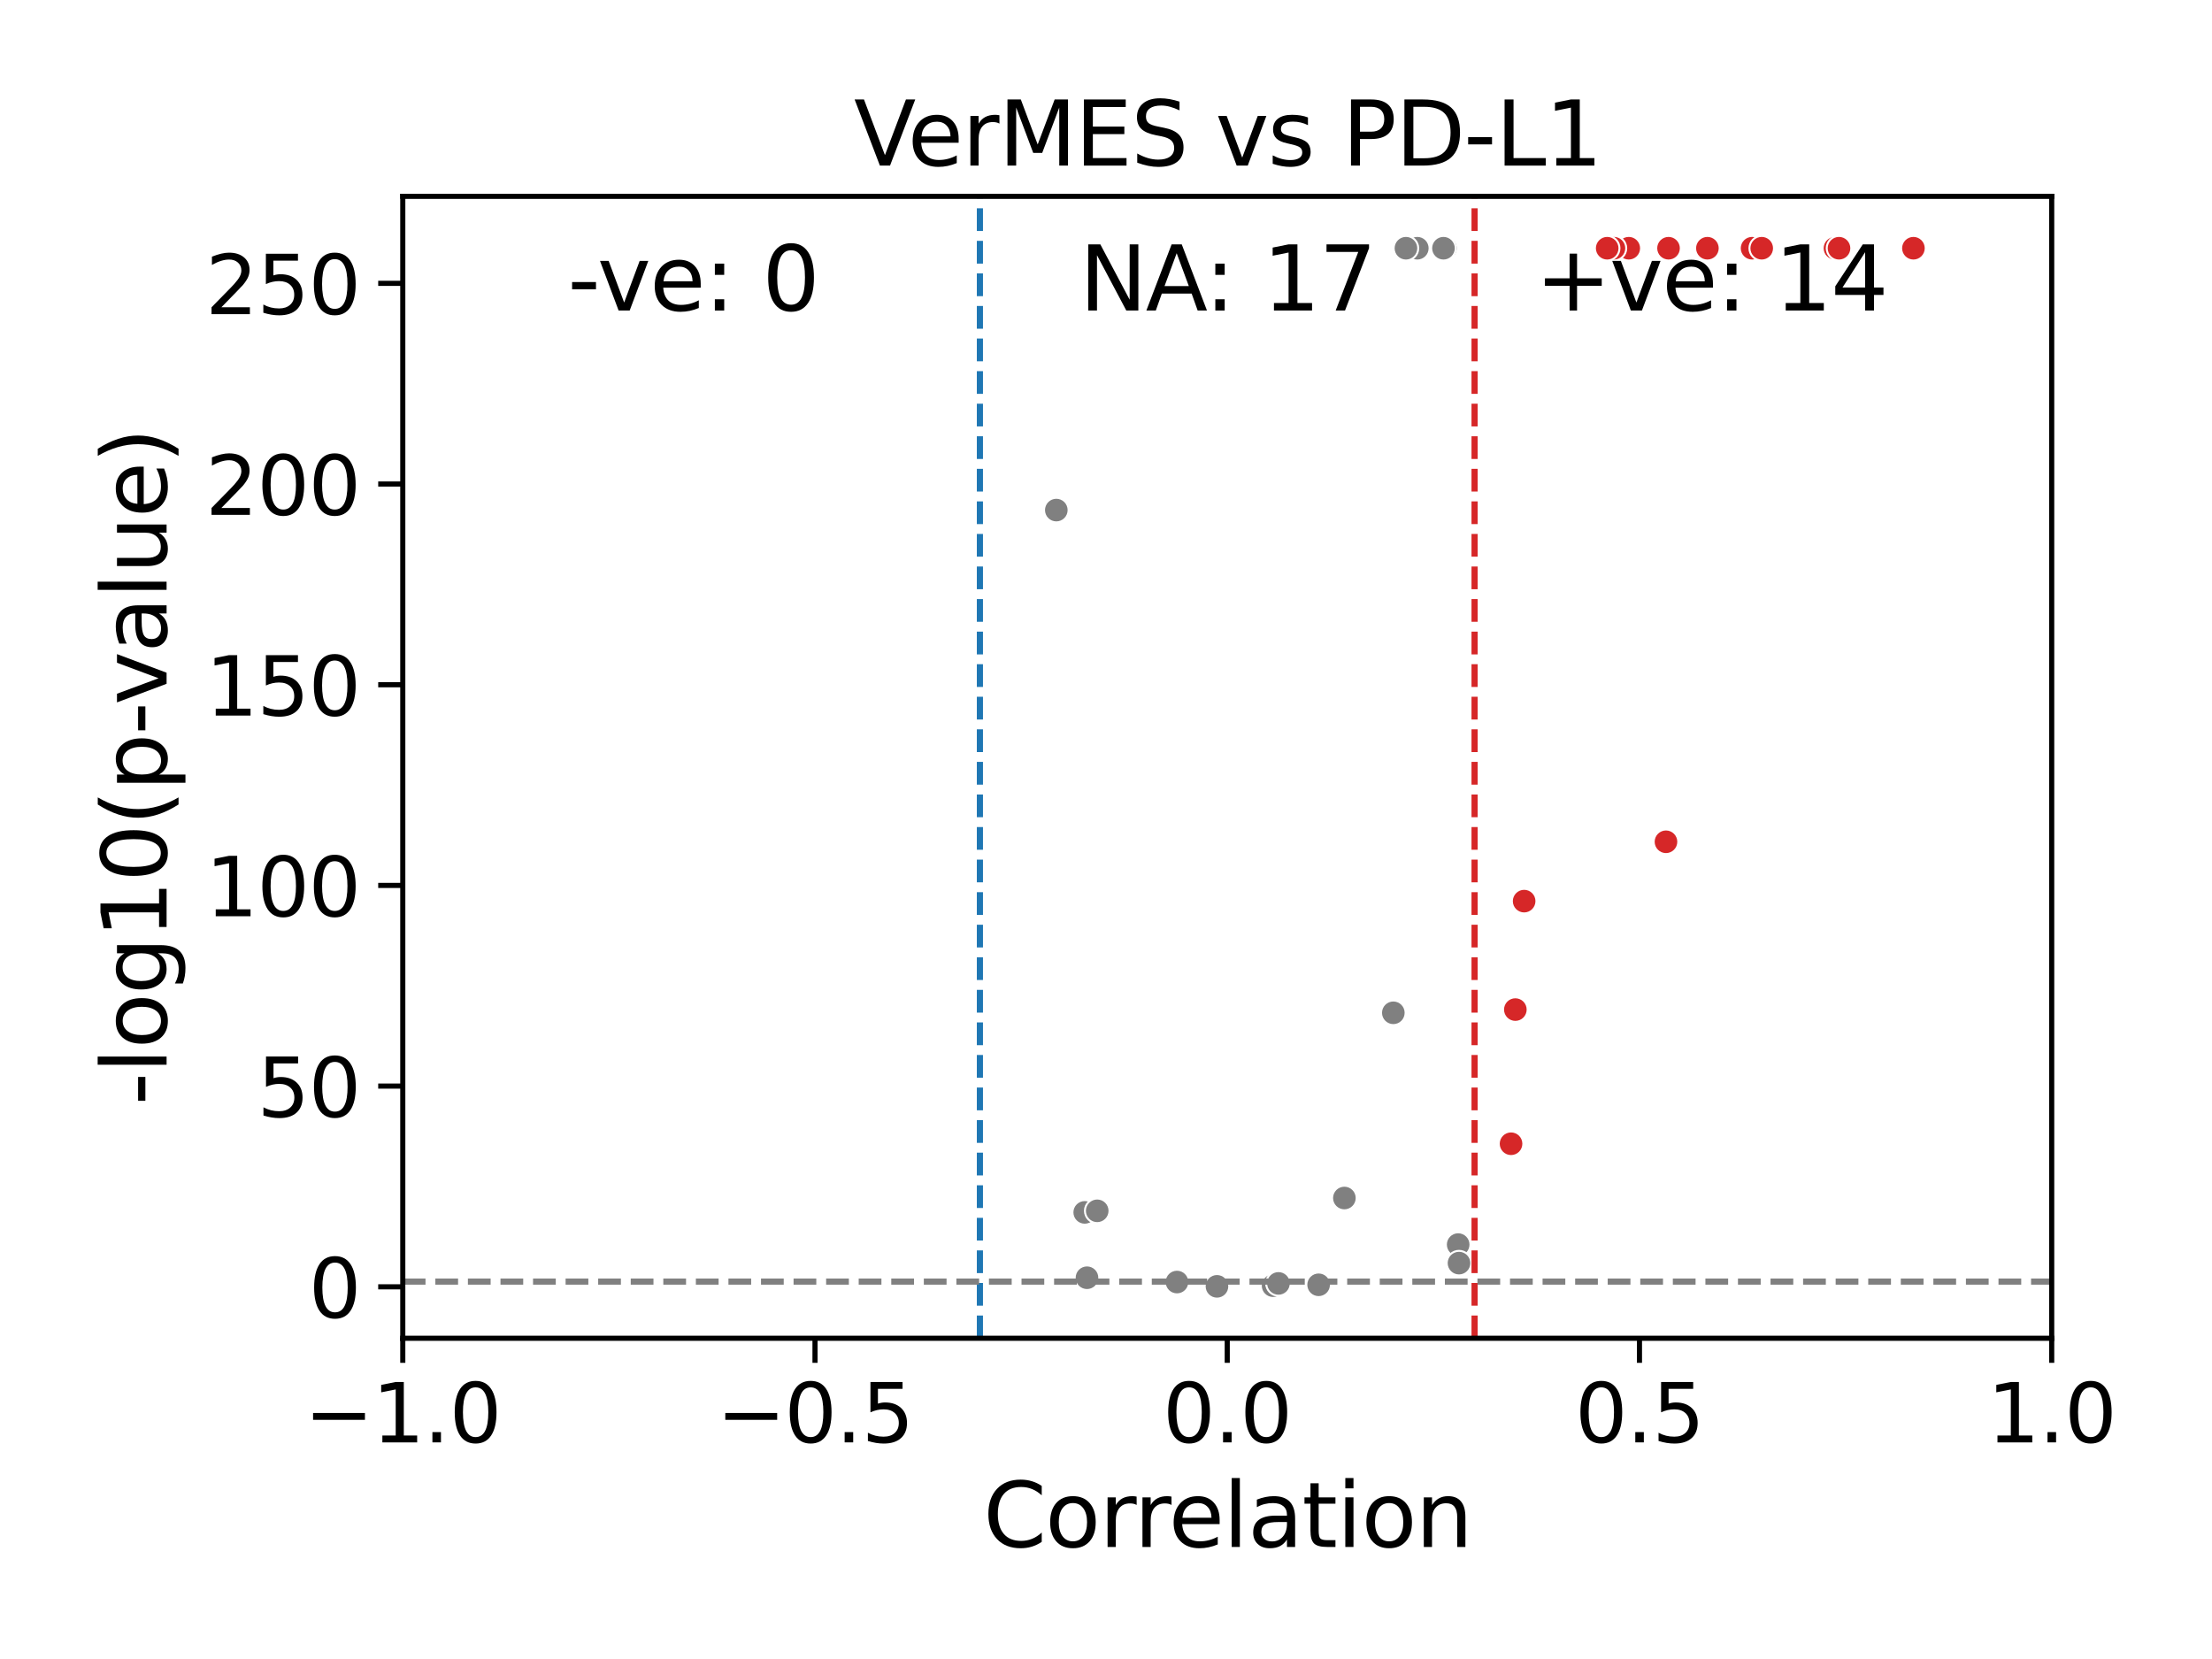 <?xml version="1.0" encoding="utf-8" standalone="no"?>
<!DOCTYPE svg PUBLIC "-//W3C//DTD SVG 1.1//EN"
  "http://www.w3.org/Graphics/SVG/1.1/DTD/svg11.dtd">
<svg xmlns:xlink="http://www.w3.org/1999/xlink" width="432pt" height="324pt" viewBox="0 0 432 324" xmlns="http://www.w3.org/2000/svg" version="1.1">
 <defs>
  <style type="text/css">*{stroke-linejoin: round; stroke-linecap: butt}</style>
 </defs>
 <g id="figure_1">
  <g id="patch_1">
   <path d="M 0 324 
L 432 324 
L 432 0 
L 0 0 
z
" style="fill: #ffffff"/>
  </g>
  <g id="axes_1">
   <g id="patch_2">
    <path d="M 78.662 261.358 
L 400.693 261.358 
L 400.693 38.342 
L 78.662 38.342 
z
" style="fill: #ffffff"/>
   </g>
   <g id="PathCollection_1">
    <defs>
     <path id="C0_0_8c5c5b6c0b" d="M 0 2.4 
C 0.636 2.4 1.247 2.147 1.697 1.697 
C 2.147 1.247 2.4 0.636 2.4 -0 
C 2.4 -0.636 2.147 -1.247 1.697 -1.697 
C 1.247 -2.147 0.636 -2.4 0 -2.4 
C -0.636 -2.4 -1.247 -2.147 -1.697 -1.697 
C -2.147 -1.247 -2.4 -0.636 -2.4 0 
C -2.4 0.636 -2.147 1.247 -1.697 1.697 
C -1.247 2.147 -0.636 2.4 0 2.4 
z
"/>
    </defs>
    <g clip-path="url(#p365badd732)">
     <use xlink:href="#C0_0_8c5c5b6c0b" x="318.095" y="48.479" style="fill: #d62728; stroke: #ffffff; stroke-width: 0.384"/>
    </g>
    <g clip-path="url(#p365badd732)">
     <use xlink:href="#C0_0_8c5c5b6c0b" x="358.365" y="48.479" style="fill: #d62728; stroke: #ffffff; stroke-width: 0.384"/>
    </g>
    <g clip-path="url(#p365badd732)">
     <use xlink:href="#C0_0_8c5c5b6c0b" x="211.846" y="236.777" style="fill: #808080; stroke: #ffffff; stroke-width: 0.384"/>
    </g>
    <g clip-path="url(#p365badd732)">
     <use xlink:href="#C0_0_8c5c5b6c0b" x="237.672" y="251.221" style="fill: #808080; stroke: #ffffff; stroke-width: 0.384"/>
    </g>
    <g clip-path="url(#p365badd732)">
     <use xlink:href="#C0_0_8c5c5b6c0b" x="214.284" y="236.471" style="fill: #808080; stroke: #ffffff; stroke-width: 0.384"/>
    </g>
    <g clip-path="url(#p365badd732)">
     <use xlink:href="#C0_0_8c5c5b6c0b" x="229.86" y="250.381" style="fill: #808080; stroke: #ffffff; stroke-width: 0.384"/>
    </g>
    <g clip-path="url(#p365badd732)">
     <use xlink:href="#C0_0_8c5c5b6c0b" x="276.799" y="48.479" style="fill: #808080; stroke: #ffffff; stroke-width: 0.384"/>
    </g>
    <g clip-path="url(#p365badd732)">
     <use xlink:href="#C0_0_8c5c5b6c0b" x="272.115" y="197.799" style="fill: #808080; stroke: #ffffff; stroke-width: 0.384"/>
    </g>
    <g clip-path="url(#p365badd732)">
     <use xlink:href="#C0_0_8c5c5b6c0b" x="284.778" y="243.065" style="fill: #808080; stroke: #ffffff; stroke-width: 0.384"/>
    </g>
    <g clip-path="url(#p365badd732)">
     <use xlink:href="#C0_0_8c5c5b6c0b" x="295.945" y="197.169" style="fill: #d62728; stroke: #ffffff; stroke-width: 0.384"/>
    </g>
    <g clip-path="url(#p365badd732)">
     <use xlink:href="#C0_0_8c5c5b6c0b" x="297.663" y="175.989" style="fill: #d62728; stroke: #ffffff; stroke-width: 0.384"/>
    </g>
    <g clip-path="url(#p365badd732)">
     <use xlink:href="#C0_0_8c5c5b6c0b" x="212.287" y="249.54" style="fill: #808080; stroke: #ffffff; stroke-width: 0.384"/>
    </g>
    <g clip-path="url(#p365badd732)">
     <use xlink:href="#C0_0_8c5c5b6c0b" x="359.156" y="48.479" style="fill: #d62728; stroke: #ffffff; stroke-width: 0.384"/>
    </g>
    <g clip-path="url(#p365badd732)">
     <use xlink:href="#C0_0_8c5c5b6c0b" x="342.178" y="48.479" style="fill: #d62728; stroke: #ffffff; stroke-width: 0.384"/>
    </g>
    <g clip-path="url(#p365badd732)">
     <use xlink:href="#C0_0_8c5c5b6c0b" x="284.939" y="246.684" style="fill: #808080; stroke: #ffffff; stroke-width: 0.384"/>
    </g>
    <g clip-path="url(#p365badd732)">
     <use xlink:href="#C0_0_8c5c5b6c0b" x="315.202" y="48.479" style="fill: #d62728; stroke: #ffffff; stroke-width: 0.384"/>
    </g>
    <g clip-path="url(#p365badd732)">
     <use xlink:href="#C0_0_8c5c5b6c0b" x="206.296" y="99.618" style="fill: #808080; stroke: #ffffff; stroke-width: 0.384"/>
    </g>
    <g clip-path="url(#p365badd732)">
     <use xlink:href="#C0_0_8c5c5b6c0b" x="313.882" y="48.479" style="fill: #d62728; stroke: #ffffff; stroke-width: 0.384"/>
    </g>
    <g clip-path="url(#p365badd732)">
     <use xlink:href="#C0_0_8c5c5b6c0b" x="295.104" y="223.372" style="fill: #d62728; stroke: #ffffff; stroke-width: 0.384"/>
    </g>
    <g clip-path="url(#p365badd732)">
     <use xlink:href="#C0_0_8c5c5b6c0b" x="282.291" y="48.479" style="fill: #808080; stroke: #ffffff; stroke-width: 0.384"/>
    </g>
    <g clip-path="url(#p365badd732)">
     <use xlink:href="#C0_0_8c5c5b6c0b" x="373.688" y="48.479" style="fill: #d62728; stroke: #ffffff; stroke-width: 0.384"/>
    </g>
    <g clip-path="url(#p365badd732)">
     <use xlink:href="#C0_0_8c5c5b6c0b" x="248.633" y="251.091" style="fill: #808080; stroke: #ffffff; stroke-width: 0.384"/>
    </g>
    <g clip-path="url(#p365badd732)">
     <use xlink:href="#C0_0_8c5c5b6c0b" x="281.907" y="48.479" style="fill: #808080; stroke: #ffffff; stroke-width: 0.384"/>
    </g>
    <g clip-path="url(#p365badd732)">
     <use xlink:href="#C0_0_8c5c5b6c0b" x="257.525" y="250.919" style="fill: #808080; stroke: #ffffff; stroke-width: 0.384"/>
    </g>
    <g clip-path="url(#p365badd732)">
     <use xlink:href="#C0_0_8c5c5b6c0b" x="344.061" y="48.479" style="fill: #d62728; stroke: #ffffff; stroke-width: 0.384"/>
    </g>
    <g clip-path="url(#p365badd732)">
     <use xlink:href="#C0_0_8c5c5b6c0b" x="333.453" y="48.479" style="fill: #d62728; stroke: #ffffff; stroke-width: 0.384"/>
    </g>
    <g clip-path="url(#p365badd732)">
     <use xlink:href="#C0_0_8c5c5b6c0b" x="262.556" y="233.97" style="fill: #808080; stroke: #ffffff; stroke-width: 0.384"/>
    </g>
    <g clip-path="url(#p365badd732)">
     <use xlink:href="#C0_0_8c5c5b6c0b" x="325.861" y="48.479" style="fill: #d62728; stroke: #ffffff; stroke-width: 0.384"/>
    </g>
    <g clip-path="url(#p365badd732)">
     <use xlink:href="#C0_0_8c5c5b6c0b" x="274.578" y="48.479" style="fill: #808080; stroke: #ffffff; stroke-width: 0.384"/>
    </g>
    <g clip-path="url(#p365badd732)">
     <use xlink:href="#C0_0_8c5c5b6c0b" x="249.681" y="250.648" style="fill: #808080; stroke: #ffffff; stroke-width: 0.384"/>
    </g>
    <g clip-path="url(#p365badd732)">
     <use xlink:href="#C0_0_8c5c5b6c0b" x="325.362" y="164.398" style="fill: #d62728; stroke: #ffffff; stroke-width: 0.384"/>
    </g>
   </g>
   <g id="PathCollection_2"/>
   <g id="PathCollection_3"/>
   <g id="PathCollection_4"/>
   <g id="matplotlib.axis_1">
    <g id="xtick_1">
     <g id="line2d_1">
      <defs>
       <path id="m16b75108e7" d="M 0 0 
L 0 4.8 
" style="stroke: #000000"/>
      </defs>
      <g>
       <use xlink:href="#m16b75108e7" x="78.662" y="261.358" style="stroke: #000000"/>
      </g>
     </g>
     <g id="text_1">
      <!-- −1.0 -->
      <g transform="translate(59.43 281.694) scale(0.158 -0.158)">
       <defs>
        <path id="DejaVuSans-2212" d="M 678 2272 
L 4684 2272 
L 4684 1741 
L 678 1741 
L 678 2272 
z
" transform="scale(0.016)"/>
        <path id="DejaVuSans-31" d="M 794 531 
L 1825 531 
L 1825 4091 
L 703 3866 
L 703 4441 
L 1819 4666 
L 2450 4666 
L 2450 531 
L 3481 531 
L 3481 0 
L 794 0 
L 794 531 
z
" transform="scale(0.016)"/>
        <path id="DejaVuSans-2e" d="M 684 794 
L 1344 794 
L 1344 0 
L 684 0 
L 684 794 
z
" transform="scale(0.016)"/>
        <path id="DejaVuSans-30" d="M 2034 4250 
Q 1547 4250 1301 3770 
Q 1056 3291 1056 2328 
Q 1056 1369 1301 889 
Q 1547 409 2034 409 
Q 2525 409 2770 889 
Q 3016 1369 3016 2328 
Q 3016 3291 2770 3770 
Q 2525 4250 2034 4250 
z
M 2034 4750 
Q 2819 4750 3233 4129 
Q 3647 3509 3647 2328 
Q 3647 1150 3233 529 
Q 2819 -91 2034 -91 
Q 1250 -91 836 529 
Q 422 1150 422 2328 
Q 422 3509 836 4129 
Q 1250 4750 2034 4750 
z
" transform="scale(0.016)"/>
       </defs>
       <use xlink:href="#DejaVuSans-2212"/>
       <use xlink:href="#DejaVuSans-31" x="83.789"/>
       <use xlink:href="#DejaVuSans-2e" x="147.412"/>
       <use xlink:href="#DejaVuSans-30" x="179.199"/>
      </g>
     </g>
    </g>
    <g id="xtick_2">
     <g id="line2d_2">
      <g>
       <use xlink:href="#m16b75108e7" x="159.17" y="261.358" style="stroke: #000000"/>
      </g>
     </g>
     <g id="text_2">
      <!-- −0.5 -->
      <g transform="translate(139.938 281.694) scale(0.158 -0.158)">
       <defs>
        <path id="DejaVuSans-35" d="M 691 4666 
L 3169 4666 
L 3169 4134 
L 1269 4134 
L 1269 2991 
Q 1406 3038 1543 3061 
Q 1681 3084 1819 3084 
Q 2600 3084 3056 2656 
Q 3513 2228 3513 1497 
Q 3513 744 3044 326 
Q 2575 -91 1722 -91 
Q 1428 -91 1123 -41 
Q 819 9 494 109 
L 494 744 
Q 775 591 1075 516 
Q 1375 441 1709 441 
Q 2250 441 2565 725 
Q 2881 1009 2881 1497 
Q 2881 1984 2565 2268 
Q 2250 2553 1709 2553 
Q 1456 2553 1204 2497 
Q 953 2441 691 2322 
L 691 4666 
z
" transform="scale(0.016)"/>
       </defs>
       <use xlink:href="#DejaVuSans-2212"/>
       <use xlink:href="#DejaVuSans-30" x="83.789"/>
       <use xlink:href="#DejaVuSans-2e" x="147.412"/>
       <use xlink:href="#DejaVuSans-35" x="179.199"/>
      </g>
     </g>
    </g>
    <g id="xtick_3">
     <g id="line2d_3">
      <g>
       <use xlink:href="#m16b75108e7" x="239.678" y="261.358" style="stroke: #000000"/>
      </g>
     </g>
     <g id="text_3">
      <!-- 0.0 -->
      <g transform="translate(227.082 281.694) scale(0.158 -0.158)">
       <use xlink:href="#DejaVuSans-30"/>
       <use xlink:href="#DejaVuSans-2e" x="63.623"/>
       <use xlink:href="#DejaVuSans-30" x="95.41"/>
      </g>
     </g>
    </g>
    <g id="xtick_4">
     <g id="line2d_4">
      <g>
       <use xlink:href="#m16b75108e7" x="320.185" y="261.358" style="stroke: #000000"/>
      </g>
     </g>
     <g id="text_4">
      <!-- 0.5 -->
      <g transform="translate(307.59 281.694) scale(0.158 -0.158)">
       <use xlink:href="#DejaVuSans-30"/>
       <use xlink:href="#DejaVuSans-2e" x="63.623"/>
       <use xlink:href="#DejaVuSans-35" x="95.41"/>
      </g>
     </g>
    </g>
    <g id="xtick_5">
     <g id="line2d_5">
      <g>
       <use xlink:href="#m16b75108e7" x="400.693" y="261.358" style="stroke: #000000"/>
      </g>
     </g>
     <g id="text_5">
      <!-- 1.0 -->
      <g transform="translate(388.097 281.694) scale(0.158 -0.158)">
       <use xlink:href="#DejaVuSans-31"/>
       <use xlink:href="#DejaVuSans-2e" x="63.623"/>
       <use xlink:href="#DejaVuSans-30" x="95.41"/>
      </g>
     </g>
    </g>
    <g id="text_6">
     <!-- Correlation -->
     <g transform="translate(192.039 302.118) scale(0.173 -0.173)">
      <defs>
       <path id="DejaVuSans-43" d="M 4122 4306 
L 4122 3641 
Q 3803 3938 3442 4084 
Q 3081 4231 2675 4231 
Q 1875 4231 1450 3742 
Q 1025 3253 1025 2328 
Q 1025 1406 1450 917 
Q 1875 428 2675 428 
Q 3081 428 3442 575 
Q 3803 722 4122 1019 
L 4122 359 
Q 3791 134 3420 21 
Q 3050 -91 2638 -91 
Q 1578 -91 968 557 
Q 359 1206 359 2328 
Q 359 3453 968 4101 
Q 1578 4750 2638 4750 
Q 3056 4750 3426 4639 
Q 3797 4528 4122 4306 
z
" transform="scale(0.016)"/>
       <path id="DejaVuSans-6f" d="M 1959 3097 
Q 1497 3097 1228 2736 
Q 959 2375 959 1747 
Q 959 1119 1226 758 
Q 1494 397 1959 397 
Q 2419 397 2687 759 
Q 2956 1122 2956 1747 
Q 2956 2369 2687 2733 
Q 2419 3097 1959 3097 
z
M 1959 3584 
Q 2709 3584 3137 3096 
Q 3566 2609 3566 1747 
Q 3566 888 3137 398 
Q 2709 -91 1959 -91 
Q 1206 -91 779 398 
Q 353 888 353 1747 
Q 353 2609 779 3096 
Q 1206 3584 1959 3584 
z
" transform="scale(0.016)"/>
       <path id="DejaVuSans-72" d="M 2631 2963 
Q 2534 3019 2420 3045 
Q 2306 3072 2169 3072 
Q 1681 3072 1420 2755 
Q 1159 2438 1159 1844 
L 1159 0 
L 581 0 
L 581 3500 
L 1159 3500 
L 1159 2956 
Q 1341 3275 1631 3429 
Q 1922 3584 2338 3584 
Q 2397 3584 2469 3576 
Q 2541 3569 2628 3553 
L 2631 2963 
z
" transform="scale(0.016)"/>
       <path id="DejaVuSans-65" d="M 3597 1894 
L 3597 1613 
L 953 1613 
Q 991 1019 1311 708 
Q 1631 397 2203 397 
Q 2534 397 2845 478 
Q 3156 559 3463 722 
L 3463 178 
Q 3153 47 2828 -22 
Q 2503 -91 2169 -91 
Q 1331 -91 842 396 
Q 353 884 353 1716 
Q 353 2575 817 3079 
Q 1281 3584 2069 3584 
Q 2775 3584 3186 3129 
Q 3597 2675 3597 1894 
z
M 3022 2063 
Q 3016 2534 2758 2815 
Q 2500 3097 2075 3097 
Q 1594 3097 1305 2825 
Q 1016 2553 972 2059 
L 3022 2063 
z
" transform="scale(0.016)"/>
       <path id="DejaVuSans-6c" d="M 603 4863 
L 1178 4863 
L 1178 0 
L 603 0 
L 603 4863 
z
" transform="scale(0.016)"/>
       <path id="DejaVuSans-61" d="M 2194 1759 
Q 1497 1759 1228 1600 
Q 959 1441 959 1056 
Q 959 750 1161 570 
Q 1363 391 1709 391 
Q 2188 391 2477 730 
Q 2766 1069 2766 1631 
L 2766 1759 
L 2194 1759 
z
M 3341 1997 
L 3341 0 
L 2766 0 
L 2766 531 
Q 2569 213 2275 61 
Q 1981 -91 1556 -91 
Q 1019 -91 701 211 
Q 384 513 384 1019 
Q 384 1609 779 1909 
Q 1175 2209 1959 2209 
L 2766 2209 
L 2766 2266 
Q 2766 2663 2505 2880 
Q 2244 3097 1772 3097 
Q 1472 3097 1187 3025 
Q 903 2953 641 2809 
L 641 3341 
Q 956 3463 1253 3523 
Q 1550 3584 1831 3584 
Q 2591 3584 2966 3190 
Q 3341 2797 3341 1997 
z
" transform="scale(0.016)"/>
       <path id="DejaVuSans-74" d="M 1172 4494 
L 1172 3500 
L 2356 3500 
L 2356 3053 
L 1172 3053 
L 1172 1153 
Q 1172 725 1289 603 
Q 1406 481 1766 481 
L 2356 481 
L 2356 0 
L 1766 0 
Q 1100 0 847 248 
Q 594 497 594 1153 
L 594 3053 
L 172 3053 
L 172 3500 
L 594 3500 
L 594 4494 
L 1172 4494 
z
" transform="scale(0.016)"/>
       <path id="DejaVuSans-69" d="M 603 3500 
L 1178 3500 
L 1178 0 
L 603 0 
L 603 3500 
z
M 603 4863 
L 1178 4863 
L 1178 4134 
L 603 4134 
L 603 4863 
z
" transform="scale(0.016)"/>
       <path id="DejaVuSans-6e" d="M 3513 2113 
L 3513 0 
L 2938 0 
L 2938 2094 
Q 2938 2591 2744 2837 
Q 2550 3084 2163 3084 
Q 1697 3084 1428 2787 
Q 1159 2491 1159 1978 
L 1159 0 
L 581 0 
L 581 3500 
L 1159 3500 
L 1159 2956 
Q 1366 3272 1645 3428 
Q 1925 3584 2291 3584 
Q 2894 3584 3203 3211 
Q 3513 2838 3513 2113 
z
" transform="scale(0.016)"/>
      </defs>
      <use xlink:href="#DejaVuSans-43"/>
      <use xlink:href="#DejaVuSans-6f" x="69.824"/>
      <use xlink:href="#DejaVuSans-72" x="131.006"/>
      <use xlink:href="#DejaVuSans-72" x="170.369"/>
      <use xlink:href="#DejaVuSans-65" x="209.232"/>
      <use xlink:href="#DejaVuSans-6c" x="270.756"/>
      <use xlink:href="#DejaVuSans-61" x="298.539"/>
      <use xlink:href="#DejaVuSans-74" x="359.818"/>
      <use xlink:href="#DejaVuSans-69" x="399.027"/>
      <use xlink:href="#DejaVuSans-6f" x="426.811"/>
      <use xlink:href="#DejaVuSans-6e" x="487.992"/>
     </g>
    </g>
   </g>
   <g id="matplotlib.axis_2">
    <g id="ytick_1">
     <g id="line2d_6">
      <defs>
       <path id="m556f9ddca4" d="M 0 0 
L -4.8 0 
" style="stroke: #000000"/>
      </defs>
      <g>
       <use xlink:href="#m556f9ddca4" x="78.662" y="251.311" style="stroke: #000000"/>
      </g>
     </g>
     <g id="text_7">
      <!-- 0 -->
      <g transform="translate(60.284 257.329) scale(0.158 -0.158)">
       <use xlink:href="#DejaVuSans-30"/>
      </g>
     </g>
    </g>
    <g id="ytick_2">
     <g id="line2d_7">
      <g>
       <use xlink:href="#m556f9ddca4" x="78.662" y="212.116" style="stroke: #000000"/>
      </g>
     </g>
     <g id="text_8">
      <!-- 50 -->
      <g transform="translate(50.206 218.134) scale(0.158 -0.158)">
       <use xlink:href="#DejaVuSans-35"/>
       <use xlink:href="#DejaVuSans-30" x="63.623"/>
      </g>
     </g>
    </g>
    <g id="ytick_3">
     <g id="line2d_8">
      <g>
       <use xlink:href="#m556f9ddca4" x="78.662" y="172.921" style="stroke: #000000"/>
      </g>
     </g>
     <g id="text_9">
      <!-- 100 -->
      <g transform="translate(40.128 178.939) scale(0.158 -0.158)">
       <use xlink:href="#DejaVuSans-31"/>
       <use xlink:href="#DejaVuSans-30" x="63.623"/>
       <use xlink:href="#DejaVuSans-30" x="127.246"/>
      </g>
     </g>
    </g>
    <g id="ytick_4">
     <g id="line2d_9">
      <g>
       <use xlink:href="#m556f9ddca4" x="78.662" y="133.726" style="stroke: #000000"/>
      </g>
     </g>
     <g id="text_10">
      <!-- 150 -->
      <g transform="translate(40.128 139.744) scale(0.158 -0.158)">
       <use xlink:href="#DejaVuSans-31"/>
       <use xlink:href="#DejaVuSans-35" x="63.623"/>
       <use xlink:href="#DejaVuSans-30" x="127.246"/>
      </g>
     </g>
    </g>
    <g id="ytick_5">
     <g id="line2d_10">
      <g>
       <use xlink:href="#m556f9ddca4" x="78.662" y="94.531" style="stroke: #000000"/>
      </g>
     </g>
     <g id="text_11">
      <!-- 200 -->
      <g transform="translate(40.128 100.549) scale(0.158 -0.158)">
       <defs>
        <path id="DejaVuSans-32" d="M 1228 531 
L 3431 531 
L 3431 0 
L 469 0 
L 469 531 
Q 828 903 1448 1529 
Q 2069 2156 2228 2338 
Q 2531 2678 2651 2914 
Q 2772 3150 2772 3378 
Q 2772 3750 2511 3984 
Q 2250 4219 1831 4219 
Q 1534 4219 1204 4116 
Q 875 4013 500 3803 
L 500 4441 
Q 881 4594 1212 4672 
Q 1544 4750 1819 4750 
Q 2544 4750 2975 4387 
Q 3406 4025 3406 3419 
Q 3406 3131 3298 2873 
Q 3191 2616 2906 2266 
Q 2828 2175 2409 1742 
Q 1991 1309 1228 531 
z
" transform="scale(0.016)"/>
       </defs>
       <use xlink:href="#DejaVuSans-32"/>
       <use xlink:href="#DejaVuSans-30" x="63.623"/>
       <use xlink:href="#DejaVuSans-30" x="127.246"/>
      </g>
     </g>
    </g>
    <g id="ytick_6">
     <g id="line2d_11">
      <g>
       <use xlink:href="#m556f9ddca4" x="78.662" y="55.336" style="stroke: #000000"/>
      </g>
     </g>
     <g id="text_12">
      <!-- 250 -->
      <g transform="translate(40.128 61.354) scale(0.158 -0.158)">
       <use xlink:href="#DejaVuSans-32"/>
       <use xlink:href="#DejaVuSans-35" x="63.623"/>
       <use xlink:href="#DejaVuSans-30" x="127.246"/>
      </g>
     </g>
    </g>
    <g id="text_13">
     <!-- -log10(p-value) -->
     <g transform="translate(32.534 215.851) rotate(-90) scale(0.173 -0.173)">
      <defs>
       <path id="DejaVuSans-2d" d="M 313 2009 
L 1997 2009 
L 1997 1497 
L 313 1497 
L 313 2009 
z
" transform="scale(0.016)"/>
       <path id="DejaVuSans-67" d="M 2906 1791 
Q 2906 2416 2648 2759 
Q 2391 3103 1925 3103 
Q 1463 3103 1205 2759 
Q 947 2416 947 1791 
Q 947 1169 1205 825 
Q 1463 481 1925 481 
Q 2391 481 2648 825 
Q 2906 1169 2906 1791 
z
M 3481 434 
Q 3481 -459 3084 -895 
Q 2688 -1331 1869 -1331 
Q 1566 -1331 1297 -1286 
Q 1028 -1241 775 -1147 
L 775 -588 
Q 1028 -725 1275 -790 
Q 1522 -856 1778 -856 
Q 2344 -856 2625 -561 
Q 2906 -266 2906 331 
L 2906 616 
Q 2728 306 2450 153 
Q 2172 0 1784 0 
Q 1141 0 747 490 
Q 353 981 353 1791 
Q 353 2603 747 3093 
Q 1141 3584 1784 3584 
Q 2172 3584 2450 3431 
Q 2728 3278 2906 2969 
L 2906 3500 
L 3481 3500 
L 3481 434 
z
" transform="scale(0.016)"/>
       <path id="DejaVuSans-28" d="M 1984 4856 
Q 1566 4138 1362 3434 
Q 1159 2731 1159 2009 
Q 1159 1288 1364 580 
Q 1569 -128 1984 -844 
L 1484 -844 
Q 1016 -109 783 600 
Q 550 1309 550 2009 
Q 550 2706 781 3412 
Q 1013 4119 1484 4856 
L 1984 4856 
z
" transform="scale(0.016)"/>
       <path id="DejaVuSans-70" d="M 1159 525 
L 1159 -1331 
L 581 -1331 
L 581 3500 
L 1159 3500 
L 1159 2969 
Q 1341 3281 1617 3432 
Q 1894 3584 2278 3584 
Q 2916 3584 3314 3078 
Q 3713 2572 3713 1747 
Q 3713 922 3314 415 
Q 2916 -91 2278 -91 
Q 1894 -91 1617 61 
Q 1341 213 1159 525 
z
M 3116 1747 
Q 3116 2381 2855 2742 
Q 2594 3103 2138 3103 
Q 1681 3103 1420 2742 
Q 1159 2381 1159 1747 
Q 1159 1113 1420 752 
Q 1681 391 2138 391 
Q 2594 391 2855 752 
Q 3116 1113 3116 1747 
z
" transform="scale(0.016)"/>
       <path id="DejaVuSans-76" d="M 191 3500 
L 800 3500 
L 1894 563 
L 2988 3500 
L 3597 3500 
L 2284 0 
L 1503 0 
L 191 3500 
z
" transform="scale(0.016)"/>
       <path id="DejaVuSans-75" d="M 544 1381 
L 544 3500 
L 1119 3500 
L 1119 1403 
Q 1119 906 1312 657 
Q 1506 409 1894 409 
Q 2359 409 2629 706 
Q 2900 1003 2900 1516 
L 2900 3500 
L 3475 3500 
L 3475 0 
L 2900 0 
L 2900 538 
Q 2691 219 2414 64 
Q 2138 -91 1772 -91 
Q 1169 -91 856 284 
Q 544 659 544 1381 
z
M 1991 3584 
L 1991 3584 
z
" transform="scale(0.016)"/>
       <path id="DejaVuSans-29" d="M 513 4856 
L 1013 4856 
Q 1481 4119 1714 3412 
Q 1947 2706 1947 2009 
Q 1947 1309 1714 600 
Q 1481 -109 1013 -844 
L 513 -844 
Q 928 -128 1133 580 
Q 1338 1288 1338 2009 
Q 1338 2731 1133 3434 
Q 928 4138 513 4856 
z
" transform="scale(0.016)"/>
      </defs>
      <use xlink:href="#DejaVuSans-2d"/>
      <use xlink:href="#DejaVuSans-6c" x="36.084"/>
      <use xlink:href="#DejaVuSans-6f" x="63.867"/>
      <use xlink:href="#DejaVuSans-67" x="125.049"/>
      <use xlink:href="#DejaVuSans-31" x="188.525"/>
      <use xlink:href="#DejaVuSans-30" x="252.148"/>
      <use xlink:href="#DejaVuSans-28" x="315.771"/>
      <use xlink:href="#DejaVuSans-70" x="354.785"/>
      <use xlink:href="#DejaVuSans-2d" x="418.262"/>
      <use xlink:href="#DejaVuSans-76" x="451.721"/>
      <use xlink:href="#DejaVuSans-61" x="510.9"/>
      <use xlink:href="#DejaVuSans-6c" x="572.18"/>
      <use xlink:href="#DejaVuSans-75" x="599.963"/>
      <use xlink:href="#DejaVuSans-65" x="663.342"/>
      <use xlink:href="#DejaVuSans-29" x="724.865"/>
     </g>
    </g>
   </g>
   <g id="line2d_12">
    <path d="M 287.982 261.358 
L 287.982 38.342 
" clip-path="url(#p365badd732)" style="fill: none; stroke-dasharray: 4.44,1.92; stroke-dashoffset: 0; stroke: #d62728; stroke-width: 1.2"/>
   </g>
   <g id="line2d_13">
    <path d="M 191.373 261.358 
L 191.373 38.342 
" clip-path="url(#p365badd732)" style="fill: none; stroke-dasharray: 4.44,1.92; stroke-dashoffset: 0; stroke: #1f77b4; stroke-width: 1.2"/>
   </g>
   <g id="line2d_14">
    <path d="M 78.662 250.292 
L 400.693 250.292 
" clip-path="url(#p365badd732)" style="fill: none; stroke-dasharray: 4.44,1.92; stroke-dashoffset: 0; stroke: #808080; stroke-width: 1.2"/>
   </g>
   <g id="patch_3">
    <path d="M 78.662 261.358 
L 78.662 38.342 
" style="fill: none; stroke: #000000; stroke-linejoin: miter; stroke-linecap: square"/>
   </g>
   <g id="patch_4">
    <path d="M 400.693 261.358 
L 400.693 38.342 
" style="fill: none; stroke: #000000; stroke-linejoin: miter; stroke-linecap: square"/>
   </g>
   <g id="patch_5">
    <path d="M 78.662 261.358 
L 400.693 261.358 
" style="fill: none; stroke: #000000; stroke-linejoin: miter; stroke-linecap: square"/>
   </g>
   <g id="patch_6">
    <path d="M 78.662 38.342 
L 400.693 38.342 
" style="fill: none; stroke: #000000; stroke-linejoin: miter; stroke-linecap: square"/>
   </g>
   <g id="text_14">
    <!-- +ve: 14 -->
    <g transform="translate(299.847 60.644) scale(0.173 -0.173)">
     <defs>
      <path id="DejaVuSans-2b" d="M 2944 4013 
L 2944 2272 
L 4684 2272 
L 4684 1741 
L 2944 1741 
L 2944 0 
L 2419 0 
L 2419 1741 
L 678 1741 
L 678 2272 
L 2419 2272 
L 2419 4013 
L 2944 4013 
z
" transform="scale(0.016)"/>
      <path id="DejaVuSans-3a" d="M 750 794 
L 1409 794 
L 1409 0 
L 750 0 
L 750 794 
z
M 750 3309 
L 1409 3309 
L 1409 2516 
L 750 2516 
L 750 3309 
z
" transform="scale(0.016)"/>
      <path id="DejaVuSans-20" transform="scale(0.016)"/>
      <path id="DejaVuSans-34" d="M 2419 4116 
L 825 1625 
L 2419 1625 
L 2419 4116 
z
M 2253 4666 
L 3047 4666 
L 3047 1625 
L 3713 1625 
L 3713 1100 
L 3047 1100 
L 3047 0 
L 2419 0 
L 2419 1100 
L 313 1100 
L 313 1709 
L 2253 4666 
z
" transform="scale(0.016)"/>
     </defs>
     <use xlink:href="#DejaVuSans-2b"/>
     <use xlink:href="#DejaVuSans-76" x="83.789"/>
     <use xlink:href="#DejaVuSans-65" x="142.969"/>
     <use xlink:href="#DejaVuSans-3a" x="204.492"/>
     <use xlink:href="#DejaVuSans-20" x="238.184"/>
     <use xlink:href="#DejaVuSans-31" x="269.971"/>
     <use xlink:href="#DejaVuSans-34" x="333.594"/>
    </g>
   </g>
   <g id="text_15">
    <!-- -ve: 0 -->
    <g transform="translate(110.865 60.644) scale(0.173 -0.173)">
     <use xlink:href="#DejaVuSans-2d"/>
     <use xlink:href="#DejaVuSans-76" x="33.459"/>
     <use xlink:href="#DejaVuSans-65" x="92.639"/>
     <use xlink:href="#DejaVuSans-3a" x="154.162"/>
     <use xlink:href="#DejaVuSans-20" x="187.854"/>
     <use xlink:href="#DejaVuSans-30" x="219.641"/>
    </g>
   </g>
   <g id="text_16">
    <!-- NA: 17 -->
    <g transform="translate(210.804 60.644) scale(0.173 -0.173)">
     <defs>
      <path id="DejaVuSans-4e" d="M 628 4666 
L 1478 4666 
L 3547 763 
L 3547 4666 
L 4159 4666 
L 4159 0 
L 3309 0 
L 1241 3903 
L 1241 0 
L 628 0 
L 628 4666 
z
" transform="scale(0.016)"/>
      <path id="DejaVuSans-41" d="M 2188 4044 
L 1331 1722 
L 3047 1722 
L 2188 4044 
z
M 1831 4666 
L 2547 4666 
L 4325 0 
L 3669 0 
L 3244 1197 
L 1141 1197 
L 716 0 
L 50 0 
L 1831 4666 
z
" transform="scale(0.016)"/>
      <path id="DejaVuSans-37" d="M 525 4666 
L 3525 4666 
L 3525 4397 
L 1831 0 
L 1172 0 
L 2766 4134 
L 525 4134 
L 525 4666 
z
" transform="scale(0.016)"/>
     </defs>
     <use xlink:href="#DejaVuSans-4e"/>
     <use xlink:href="#DejaVuSans-41" x="74.805"/>
     <use xlink:href="#DejaVuSans-3a" x="141.463"/>
     <use xlink:href="#DejaVuSans-20" x="175.154"/>
     <use xlink:href="#DejaVuSans-31" x="206.941"/>
     <use xlink:href="#DejaVuSans-37" x="270.564"/>
    </g>
   </g>
   <g id="text_17">
    <!-- VerMES vs PD-L1 -->
    <g transform="translate(166.772 32.342) scale(0.173 -0.173)">
     <defs>
      <path id="DejaVuSans-56" d="M 1831 0 
L 50 4666 
L 709 4666 
L 2188 738 
L 3669 4666 
L 4325 4666 
L 2547 0 
L 1831 0 
z
" transform="scale(0.016)"/>
      <path id="DejaVuSans-4d" d="M 628 4666 
L 1569 4666 
L 2759 1491 
L 3956 4666 
L 4897 4666 
L 4897 0 
L 4281 0 
L 4281 4097 
L 3078 897 
L 2444 897 
L 1241 4097 
L 1241 0 
L 628 0 
L 628 4666 
z
" transform="scale(0.016)"/>
      <path id="DejaVuSans-45" d="M 628 4666 
L 3578 4666 
L 3578 4134 
L 1259 4134 
L 1259 2753 
L 3481 2753 
L 3481 2222 
L 1259 2222 
L 1259 531 
L 3634 531 
L 3634 0 
L 628 0 
L 628 4666 
z
" transform="scale(0.016)"/>
      <path id="DejaVuSans-53" d="M 3425 4513 
L 3425 3897 
Q 3066 4069 2747 4153 
Q 2428 4238 2131 4238 
Q 1616 4238 1336 4038 
Q 1056 3838 1056 3469 
Q 1056 3159 1242 3001 
Q 1428 2844 1947 2747 
L 2328 2669 
Q 3034 2534 3370 2195 
Q 3706 1856 3706 1288 
Q 3706 609 3251 259 
Q 2797 -91 1919 -91 
Q 1588 -91 1214 -16 
Q 841 59 441 206 
L 441 856 
Q 825 641 1194 531 
Q 1563 422 1919 422 
Q 2459 422 2753 634 
Q 3047 847 3047 1241 
Q 3047 1584 2836 1778 
Q 2625 1972 2144 2069 
L 1759 2144 
Q 1053 2284 737 2584 
Q 422 2884 422 3419 
Q 422 4038 858 4394 
Q 1294 4750 2059 4750 
Q 2388 4750 2728 4690 
Q 3069 4631 3425 4513 
z
" transform="scale(0.016)"/>
      <path id="DejaVuSans-73" d="M 2834 3397 
L 2834 2853 
Q 2591 2978 2328 3040 
Q 2066 3103 1784 3103 
Q 1356 3103 1142 2972 
Q 928 2841 928 2578 
Q 928 2378 1081 2264 
Q 1234 2150 1697 2047 
L 1894 2003 
Q 2506 1872 2764 1633 
Q 3022 1394 3022 966 
Q 3022 478 2636 193 
Q 2250 -91 1575 -91 
Q 1294 -91 989 -36 
Q 684 19 347 128 
L 347 722 
Q 666 556 975 473 
Q 1284 391 1588 391 
Q 1994 391 2212 530 
Q 2431 669 2431 922 
Q 2431 1156 2273 1281 
Q 2116 1406 1581 1522 
L 1381 1569 
Q 847 1681 609 1914 
Q 372 2147 372 2553 
Q 372 3047 722 3315 
Q 1072 3584 1716 3584 
Q 2034 3584 2315 3537 
Q 2597 3491 2834 3397 
z
" transform="scale(0.016)"/>
      <path id="DejaVuSans-50" d="M 1259 4147 
L 1259 2394 
L 2053 2394 
Q 2494 2394 2734 2622 
Q 2975 2850 2975 3272 
Q 2975 3691 2734 3919 
Q 2494 4147 2053 4147 
L 1259 4147 
z
M 628 4666 
L 2053 4666 
Q 2838 4666 3239 4311 
Q 3641 3956 3641 3272 
Q 3641 2581 3239 2228 
Q 2838 1875 2053 1875 
L 1259 1875 
L 1259 0 
L 628 0 
L 628 4666 
z
" transform="scale(0.016)"/>
      <path id="DejaVuSans-44" d="M 1259 4147 
L 1259 519 
L 2022 519 
Q 2988 519 3436 956 
Q 3884 1394 3884 2338 
Q 3884 3275 3436 3711 
Q 2988 4147 2022 4147 
L 1259 4147 
z
M 628 4666 
L 1925 4666 
Q 3281 4666 3915 4102 
Q 4550 3538 4550 2338 
Q 4550 1131 3912 565 
Q 3275 0 1925 0 
L 628 0 
L 628 4666 
z
" transform="scale(0.016)"/>
      <path id="DejaVuSans-4c" d="M 628 4666 
L 1259 4666 
L 1259 531 
L 3531 531 
L 3531 0 
L 628 0 
L 628 4666 
z
" transform="scale(0.016)"/>
     </defs>
     <use xlink:href="#DejaVuSans-56"/>
     <use xlink:href="#DejaVuSans-65" x="60.658"/>
     <use xlink:href="#DejaVuSans-72" x="122.182"/>
     <use xlink:href="#DejaVuSans-4d" x="163.295"/>
     <use xlink:href="#DejaVuSans-45" x="249.574"/>
     <use xlink:href="#DejaVuSans-53" x="312.758"/>
     <use xlink:href="#DejaVuSans-20" x="376.234"/>
     <use xlink:href="#DejaVuSans-76" x="408.021"/>
     <use xlink:href="#DejaVuSans-73" x="467.201"/>
     <use xlink:href="#DejaVuSans-20" x="519.301"/>
     <use xlink:href="#DejaVuSans-50" x="551.088"/>
     <use xlink:href="#DejaVuSans-44" x="611.391"/>
     <use xlink:href="#DejaVuSans-2d" x="688.393"/>
     <use xlink:href="#DejaVuSans-4c" x="724.477"/>
     <use xlink:href="#DejaVuSans-31" x="780.189"/>
    </g>
   </g>
  </g>
 </g>
 <defs>
  <clipPath id="p365badd732">
   <rect x="78.662" y="38.342" width="322.03" height="223.015"/>
  </clipPath>
 </defs>
</svg>
